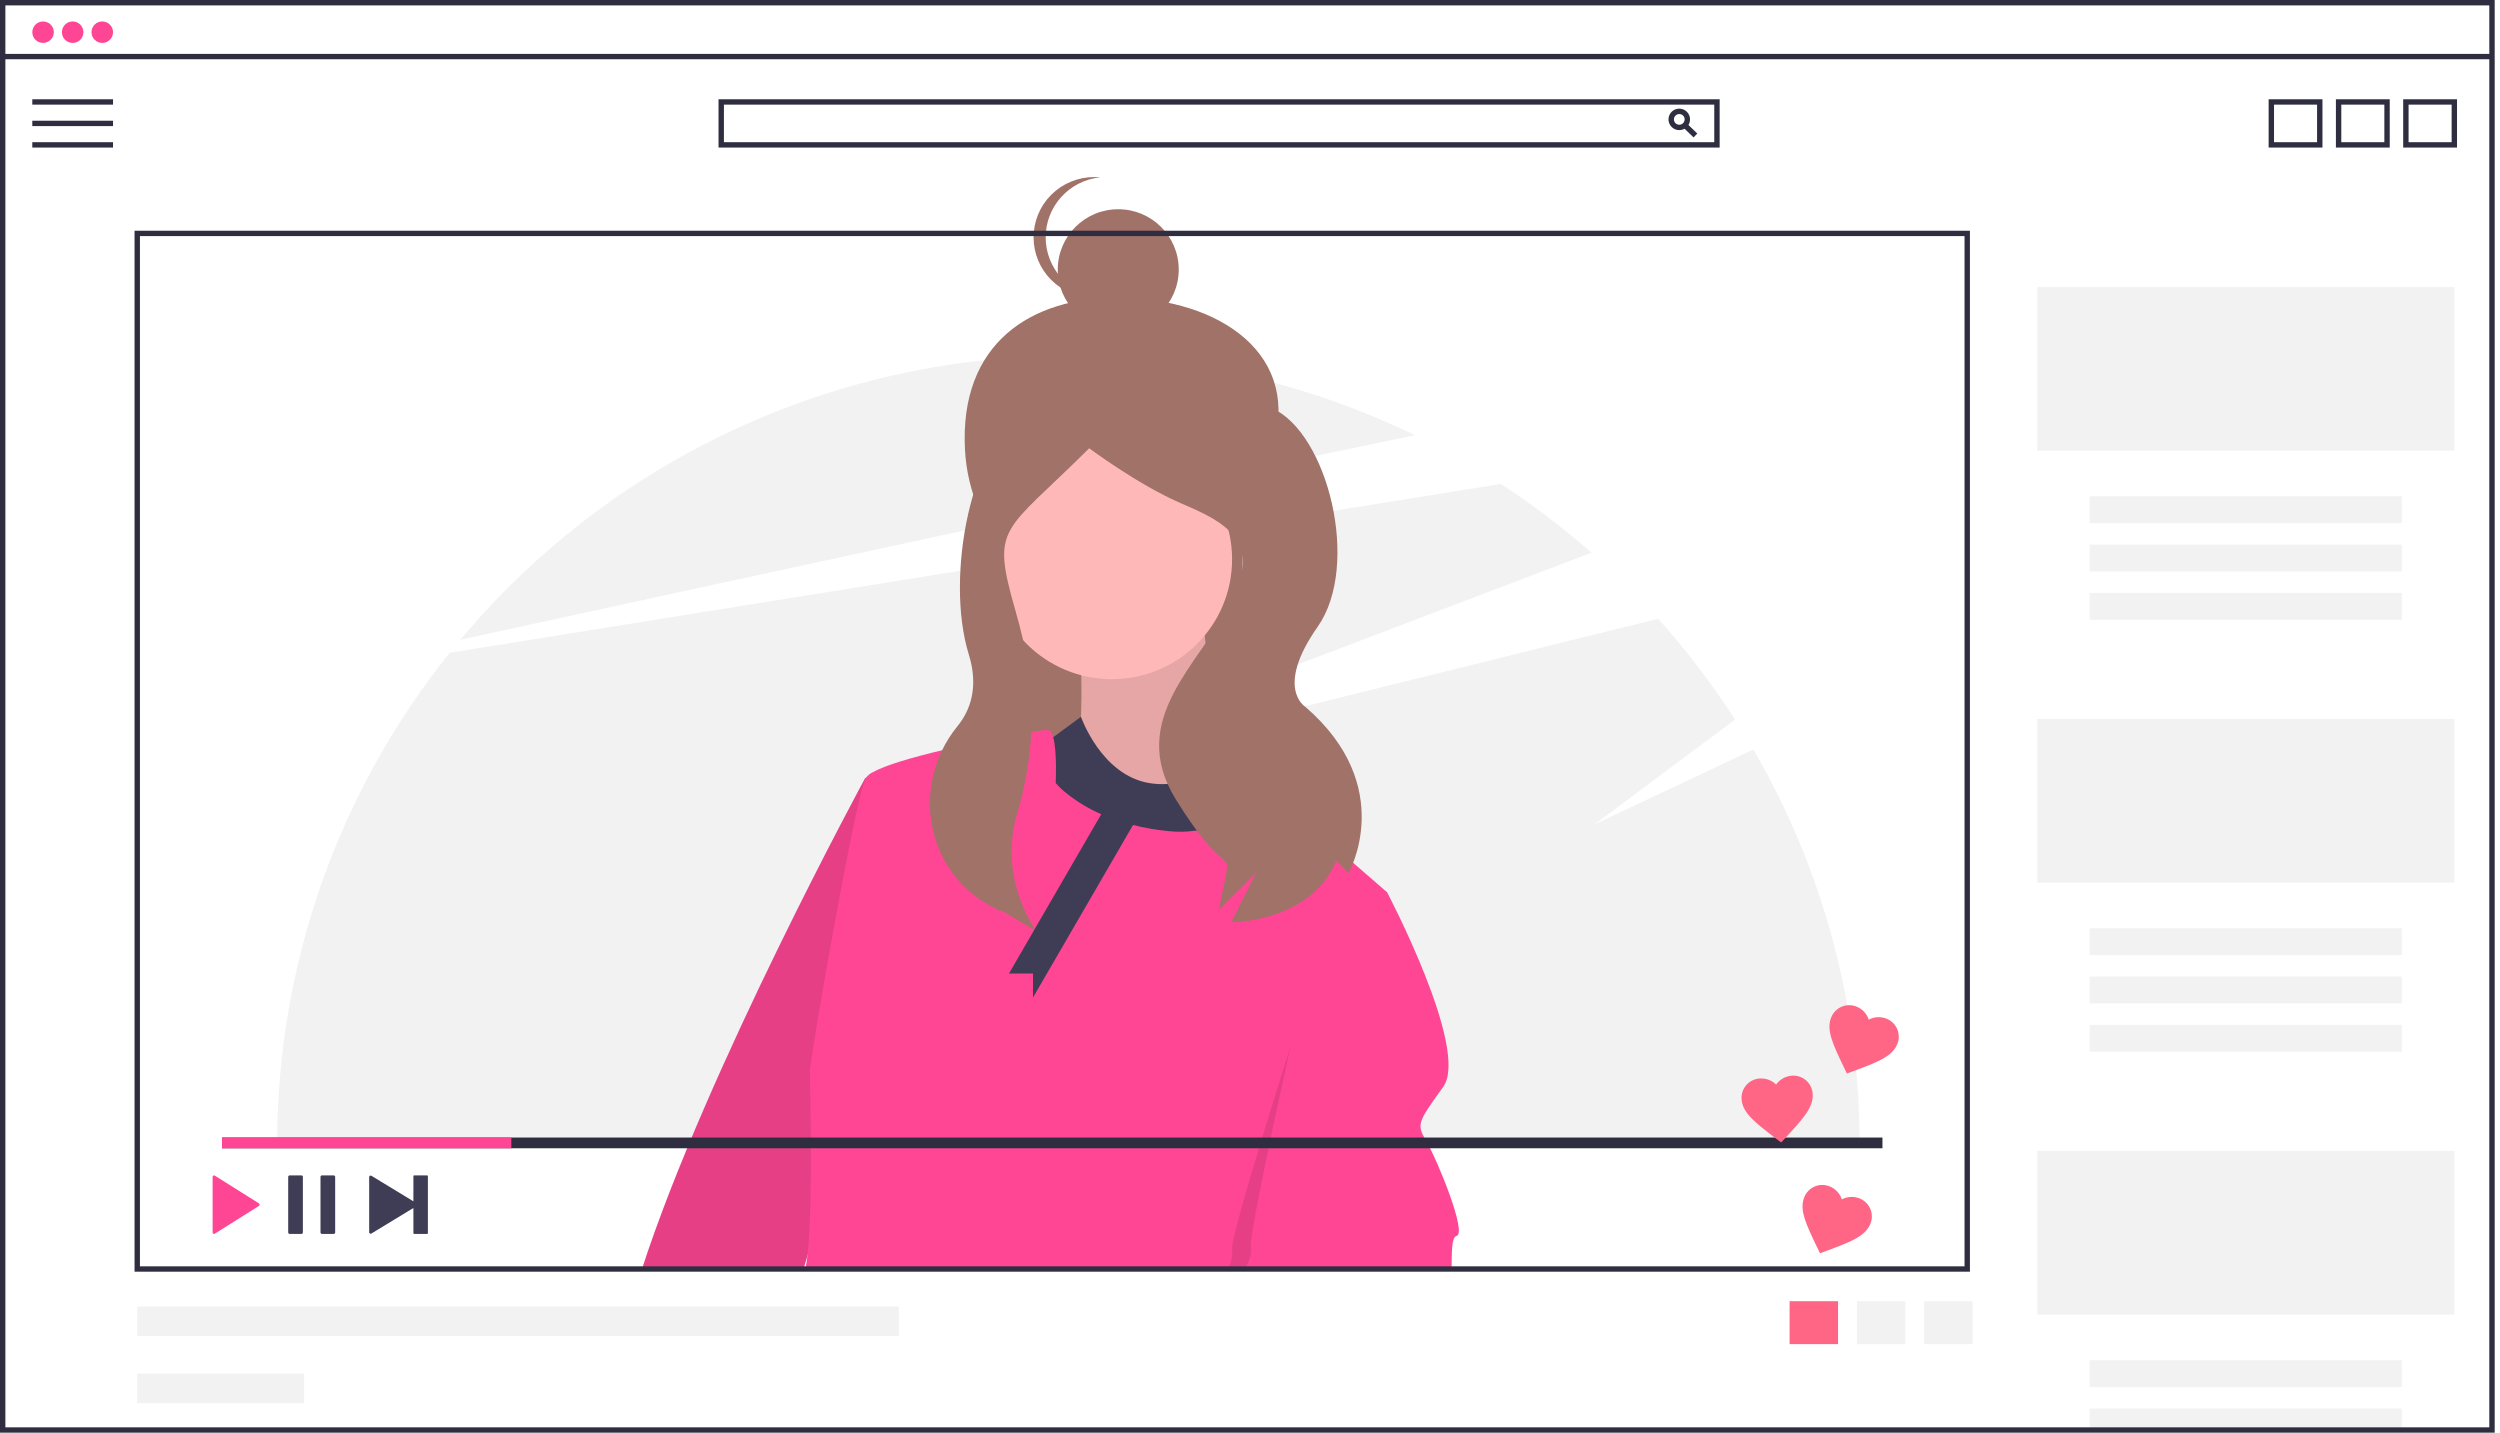 <svg
									width="349"
									height="200"
									viewBox="0 0 349 200"
									fill="none"
									xmlns="http://www.w3.org/2000/svg"
								>
									<path
										d="M244.766 104.628L222.559 115.107L242.213 100.455C239.019 95.484 235.43 90.777 231.482 86.377L135.172 110.242L222.167 77.158C218.191 73.661 213.97 70.453 209.534 67.559L62.78 91.124C47.198 110.549 38.704 134.678 38.692 159.55H259.597C259.588 140.261 254.472 121.315 244.766 104.628Z"
										fill="#F2F2F2"
									/>
									<path
										d="M197.524 60.756C175.306 49.983 150.107 46.941 125.952 52.118C101.797 57.294 80.078 70.39 64.263 89.313C98.957 81.735 159.363 68.616 197.524 60.756Z"
										fill="#F2F2F2"
									/>
									<path
										d="M177.501 62.882C173.72 74.041 167.923 84.208 156.109 84.208C144.294 84.208 135.383 74.641 134.717 62.882C133.866 47.856 144.022 41.493 156.109 41.556C170.388 41.629 181.987 49.639 177.501 62.882Z"
										fill="#A07268"
									/>
									<path
										d="M173.45 60.045H138.46V110.881H173.45V60.045Z"
										fill="#A07268"
									/>
									<path
										d="M150.736 89.234C150.736 89.234 151.855 105.226 149.244 107.829C146.632 110.433 172.373 112.664 172 109.689C171.627 106.714 166.777 87.374 168.27 83.283C169.762 79.192 150.736 89.234 150.736 89.234Z"
										fill="#FFB8B8"
									/>
									<path
										opacity="0.1"
										d="M150.736 89.234C150.736 89.234 151.855 105.226 149.244 107.829C146.632 110.433 172.373 112.664 172 109.689C171.627 106.714 166.777 87.374 168.27 83.283C169.762 79.192 150.736 89.234 150.736 89.234Z"
										fill="black"
									/>
									<path
										d="M126.117 130.146L112.712 175.333L112.175 177.154H89.619C98.594 149.457 120.782 108.614 120.782 108.614L124.246 107.832L126.117 130.146Z"
										fill="#FF4694"
									/>
									<path
										opacity="0.1"
										d="M126.117 130.146L112.712 175.333L112.175 177.154H89.619C98.594 149.457 120.782 108.614 120.782 108.614L124.246 107.832L126.117 130.146Z"
										fill="black"
									/>
									<path
										d="M155.212 94.813C164.484 94.813 172 87.32 172 78.076C172 68.833 164.484 61.34 155.212 61.34C145.941 61.34 138.425 68.833 138.425 78.076C138.425 87.32 145.941 94.813 155.212 94.813Z"
										fill="#FFB8B8"
									/>
									<path
										d="M173.119 104.854C173.119 104.854 167.15 110.433 160.435 109.317C153.72 108.201 150.901 100.061 150.901 100.061L144.394 104.854C144.394 104.854 142.529 118.243 151.109 119.731C159.689 121.218 172 121.59 174.612 119.731C177.223 117.871 173.119 104.854 173.119 104.854Z"
										fill="#3F3D56"
									/>
									<path
										d="M193.639 124.562L192.568 128.03L177.454 177.153H112.408C112.547 176.553 112.648 175.945 112.713 175.333C113.554 168.341 113.058 150.7 113.058 149.487C113.058 147.996 119.396 111.18 120.895 108.573C121.127 108.257 121.433 108.003 121.785 107.831C123.525 106.835 127.372 105.719 131.519 104.734C131.523 104.73 131.523 104.73 131.527 104.73C133.845 104.168 136.264 103.651 138.458 103.213H138.462C140.615 102.783 142.546 102.43 143.958 102.198C144.72 102.053 145.488 101.946 146.261 101.88C146.607 101.88 146.858 102.288 147.027 102.914C147.595 104.951 147.377 109.314 147.377 109.314C147.881 109.891 148.442 110.416 149.052 110.88C150.487 112.004 152.06 112.939 153.733 113.663C155.168 114.29 156.654 114.795 158.174 115.172H158.178C159.776 115.576 161.402 115.857 163.043 116.015C164.38 116.168 165.732 116.142 167.063 115.936H167.07C171.026 115.284 172.476 112.835 173.153 110.88C173.273 110.524 173.367 110.183 173.449 109.872C173.449 109.869 173.453 109.861 173.453 109.857C173.701 108.902 173.806 108.232 174.069 108.243H174.073C174.753 108.307 183.33 115.636 188.901 120.449C191.546 122.73 193.511 124.453 193.631 124.558L193.639 124.562Z"
										fill="#FF4694"
									/>
									<path
										opacity="0.1"
										d="M192.568 128.03L177.454 177.153H171.327C171.878 176.348 172.117 175.372 171.999 174.404C171.804 173.033 176.06 159.067 180.159 146.071C183.886 134.262 187.481 123.266 187.481 123.266L191.024 124.936C191.024 124.936 191.659 126.131 192.568 128.03Z"
										fill="black"
									/>
									<path
										d="M203.338 172.539C202.602 172.723 202.681 174.903 202.64 177.153H173.689C174.042 176.719 174.305 176.219 174.463 175.683C174.622 175.147 174.673 174.585 174.614 174.03C174.422 172.715 177.277 159.161 180.159 146.071C182.424 135.719 184.708 125.655 185.501 122.153C185.696 121.307 185.802 120.85 185.802 120.85L186.143 121.011L186.151 121.015L193.631 124.558L193.638 124.562C193.638 124.562 205.202 146.509 201.475 151.715C197.741 156.921 197.741 156.921 199.232 159.528C200.724 162.127 204.826 172.168 203.338 172.539Z"
										fill="#FF4694"
									/>
									<path
										d="M156.108 46.046C160.772 46.046 164.552 42.277 164.552 37.627C164.552 32.978 160.772 29.209 156.108 29.209C151.445 29.209 147.664 32.978 147.664 37.627C147.664 42.277 151.445 46.046 156.108 46.046Z"
										fill="#A07268"
									/>
									<path
										d="M145.976 33.138C145.976 31.051 146.754 29.038 148.158 27.491C149.562 25.943 151.493 24.971 153.576 24.762C153.298 24.734 153.016 24.719 152.731 24.719C150.492 24.719 148.344 25.606 146.76 27.185C145.177 28.764 144.287 30.905 144.287 33.138C144.287 35.37 145.177 37.511 146.76 39.09C148.344 40.669 150.492 41.556 152.731 41.556C153.016 41.556 153.298 41.541 153.576 41.513C151.493 41.305 149.562 40.332 148.158 38.784C146.754 37.237 145.976 35.224 145.976 33.138Z"
										fill="#A07268"
									/>
									<path
										d="M149.898 56.99C149.898 56.99 149.721 56.012 142.826 58.59C135.93 61.168 131.796 80.193 135.244 91.364C136.633 95.866 135.503 99.112 133.658 101.383C126.735 109.906 129.46 122.707 139.544 127.09C139.829 127.214 140.12 127.336 140.416 127.457L144.726 130.035C144.726 130.035 139.232 122.828 141.981 113.608C144.369 105.753 144.664 97.414 142.837 89.41C142.521 88.06 142.163 86.668 141.756 85.248C138.308 73.217 139.985 74.607 152.053 62.576C152.053 62.576 158.949 67.732 164.983 70.31C171.017 72.888 176.189 75.466 171.879 84.06C167.569 92.653 157.225 100.387 164.121 111.559C171.017 122.73 171.879 118.434 171.017 122.73L170.155 127.027L175.327 121.871L171.879 128.746C171.879 128.746 183.085 128.746 186.532 120.152L188.256 121.871C188.256 121.871 195.152 109.84 182.223 98.669C182.223 98.669 177.913 96.091 183.946 87.497C189.98 78.904 185.346 60.428 177.588 56.99C169.83 53.553 149.898 56.99 149.898 56.99Z"
										fill="#A07268"
									/>
									<path
										d="M155.212 111.108L140.85 135.909H144.207V139.256L160.531 111.108H155.212Z"
										fill="#3F3D56"
									/>
									<path
										d="M342.624 160.674H284.393V183.521H342.624V160.674Z"
										fill="#F2F2F2"
									/>
									<path
										d="M335.298 189.888H291.718V193.633H335.298V189.888Z"
										fill="#F2F2F2"
									/>
									<path
										d="M335.298 196.629H291.718V199.626H335.298V196.629Z"
										fill="#F2F2F2"
									/>
									<path
										d="M6.012 5.992C6.841 5.992 7.514 5.322 7.514 4.494C7.514 3.667 6.841 2.996 6.012 2.996C5.182 2.996 4.509 3.667 4.509 4.494C4.509 5.322 5.182 5.992 6.012 5.992Z"
										fill="#FF4694"
									/>
									<path
										d="M10.143 5.992C10.973 5.992 11.646 5.322 11.646 4.494C11.646 3.667 10.973 2.996 10.143 2.996C9.313 2.996 8.641 3.667 8.641 4.494C8.641 5.322 9.313 5.992 10.143 5.992Z"
										fill="#FF4694"
									/>
									<path
										d="M14.276 5.992C15.106 5.992 15.779 5.322 15.779 4.494C15.779 3.667 15.106 2.996 14.276 2.996C13.446 2.996 12.773 3.667 12.773 4.494C12.773 5.322 13.446 5.992 14.276 5.992Z"
										fill="#FF4694"
									/>
									<path
										d="M348.259 200H0V0H348.259V200ZM0.751 199.251H347.507V0.749H0.751V199.251Z"
										fill="#2F2E41"
									/>
									<path
										d="M347.883 7.523H0.376V8.272H347.883V7.523Z"
										fill="#2F2E41"
									/>
									<path
										d="M15.779 13.858H4.509V14.607H15.779V13.858Z"
										fill="#2F2E41"
									/>
									<path
										d="M15.779 16.854H4.509V17.603H15.779V16.854Z"
										fill="#2F2E41"
									/>
									<path
										d="M15.779 19.85H4.509V20.599H15.779V19.85Z"
										fill="#2F2E41"
									/>
									<path
										d="M240.062 20.599H100.308V13.858H240.062V20.599ZM101.059 19.85H239.311V14.607H101.059V19.85Z"
										fill="#2F2E41"
									/>
									<path
										d="M234.427 18.165C234.129 18.165 233.839 18.077 233.592 17.912C233.345 17.748 233.152 17.514 233.038 17.24C232.924 16.966 232.895 16.665 232.953 16.374C233.011 16.084 233.154 15.817 233.364 15.607C233.574 15.398 233.842 15.255 234.133 15.197C234.425 15.139 234.727 15.169 235.002 15.283C235.276 15.396 235.511 15.588 235.676 15.834C235.841 16.081 235.929 16.37 235.929 16.667C235.929 17.064 235.77 17.445 235.489 17.726C235.207 18.006 234.825 18.164 234.427 18.165ZM234.427 15.918C234.278 15.918 234.133 15.961 234.009 16.044C233.886 16.126 233.789 16.243 233.732 16.38C233.676 16.517 233.661 16.667 233.69 16.813C233.719 16.958 233.79 17.091 233.895 17.196C234 17.301 234.134 17.372 234.28 17.401C234.426 17.43 234.577 17.415 234.714 17.359C234.851 17.302 234.969 17.206 235.051 17.083C235.134 16.96 235.178 16.815 235.178 16.667C235.178 16.468 235.098 16.278 234.958 16.137C234.817 15.997 234.626 15.918 234.427 15.918Z"
										fill="#2F2E41"
									/>
									<path
										d="M235.462 17.213L234.939 17.751L236.419 19.183L236.943 18.645L235.462 17.213Z"
										fill="#2F2E41"
									/>
									<path
										d="M324.215 20.599H316.701V13.858H324.215V20.599ZM317.453 19.85H323.463V14.607H317.453V19.85Z"
										fill="#2F2E41"
									/>
									<path
										d="M333.607 20.599H326.093V13.858H333.607V20.599ZM326.845 19.85H332.856V14.607H326.845V19.85Z"
										fill="#2F2E41"
									/>
									<path
										d="M342.999 20.599H335.485V13.858H342.999V20.599ZM336.237 19.85H342.248V14.607H336.237V19.85Z"
										fill="#2F2E41"
									/>
									<path
										d="M256.592 181.648H249.83V187.64H256.592V181.648Z"
										fill="#FF6584"
									/>
									<path
										d="M265.984 181.648H259.222V187.64H265.984V181.648Z"
										fill="#F2F2F2"
									/>
									<path
										d="M275.376 181.648H268.614V187.64H275.376V181.648Z"
										fill="#F2F2F2"
									/>
									<path
										d="M275 177.528H18.784V32.21H275V177.528ZM19.535 176.779H274.249V32.959H19.535V176.779Z"
										fill="#2F2E41"
									/>
									<path
										d="M57.71 164.186V167.705L51.847 164.137C51.816 164.119 51.78 164.109 51.744 164.109C51.708 164.109 51.672 164.118 51.641 164.136C51.609 164.154 51.583 164.179 51.565 164.211C51.547 164.242 51.537 164.277 51.537 164.313V172.025C51.537 172.061 51.547 172.097 51.565 172.128C51.583 172.159 51.609 172.185 51.641 172.203C51.672 172.221 51.708 172.23 51.744 172.23C51.78 172.23 51.816 172.22 51.847 172.201L57.71 168.634V172.153C57.71 172.18 57.721 172.206 57.74 172.225C57.76 172.244 57.786 172.255 57.813 172.255H59.631C59.658 172.255 59.685 172.244 59.704 172.225C59.723 172.206 59.734 172.18 59.734 172.153V164.186C59.734 164.159 59.723 164.133 59.704 164.113C59.685 164.094 59.658 164.084 59.631 164.083H57.813C57.786 164.084 57.76 164.094 57.74 164.113C57.721 164.133 57.71 164.159 57.71 164.186Z"
										fill="#3F3D56"
									/>
									<path
										d="M42.074 172.255H40.44C40.413 172.255 40.386 172.25 40.361 172.24C40.336 172.23 40.313 172.215 40.294 172.196C40.274 172.177 40.259 172.154 40.249 172.129C40.238 172.105 40.233 172.078 40.232 172.051V164.288C40.233 164.261 40.238 164.234 40.249 164.209C40.259 164.184 40.274 164.162 40.294 164.143C40.313 164.124 40.336 164.109 40.361 164.099C40.386 164.088 40.413 164.083 40.44 164.084H42.074C42.101 164.083 42.128 164.088 42.153 164.099C42.178 164.109 42.201 164.124 42.22 164.143C42.24 164.162 42.255 164.184 42.266 164.209C42.276 164.234 42.282 164.261 42.282 164.288V172.051C42.282 172.078 42.276 172.105 42.266 172.129C42.255 172.154 42.24 172.177 42.22 172.196C42.201 172.215 42.178 172.23 42.153 172.24C42.128 172.25 42.101 172.255 42.074 172.255ZM46.582 172.255H44.948C44.921 172.255 44.894 172.25 44.869 172.24C44.844 172.23 44.821 172.215 44.802 172.196C44.783 172.177 44.767 172.154 44.757 172.129C44.746 172.105 44.741 172.078 44.741 172.051V164.288C44.741 164.261 44.746 164.234 44.757 164.209C44.767 164.184 44.783 164.162 44.802 164.143C44.821 164.124 44.844 164.109 44.869 164.099C44.894 164.088 44.921 164.083 44.948 164.084H46.582C46.609 164.083 46.636 164.088 46.661 164.099C46.686 164.109 46.709 164.124 46.728 164.143C46.748 164.162 46.763 164.184 46.774 164.209C46.784 164.234 46.79 164.261 46.79 164.288V172.051C46.79 172.078 46.784 172.105 46.774 172.129C46.763 172.154 46.748 172.177 46.728 172.196C46.709 172.215 46.686 172.23 46.661 172.24C46.636 172.25 46.609 172.255 46.582 172.255Z"
										fill="#3F3D56"
									/>
									<path
										d="M29.679 164.295V172.043C29.677 172.079 29.685 172.115 29.701 172.146C29.718 172.178 29.743 172.205 29.774 172.224C29.805 172.243 29.84 172.253 29.876 172.253C29.912 172.254 29.948 172.245 29.979 172.227L36.139 168.353C36.169 168.333 36.194 168.306 36.211 168.274C36.228 168.242 36.237 168.207 36.237 168.17C36.237 168.134 36.228 168.099 36.211 168.067C36.194 168.035 36.169 168.008 36.139 167.988L29.979 164.114C29.948 164.096 29.912 164.086 29.876 164.086C29.84 164.086 29.805 164.096 29.774 164.115C29.743 164.133 29.718 164.16 29.701 164.192C29.685 164.224 29.677 164.259 29.679 164.295Z"
										fill="#FF4694"
									/>
									<path
										d="M262.791 158.801H30.994V160.299H262.791V158.801Z"
										fill="#2F2E41"
									/>
									<path
										d="M71.38 158.801H30.994V160.299H71.38V158.801Z"
										fill="#FF4694"
									/>
									<path
										d="M125.479 182.397H19.16V186.517H125.479V182.397Z"
										fill="#F2F2F2"
									/>
									<path
										d="M42.453 191.76H19.16V195.88H42.453V191.76Z"
										fill="#F2F2F2"
									/>
									<path
										d="M342.624 40.075H284.393V62.921H342.624V40.075Z"
										fill="#F2F2F2"
									/>
									<path
										d="M335.298 69.289H291.718V73.034H335.298V69.289Z"
										fill="#F2F2F2"
									/>
									<path
										d="M335.298 76.03H291.718V79.775H335.298V76.03Z"
										fill="#F2F2F2"
									/>
									<path
										d="M335.298 82.772H291.718V86.517H335.298V82.772Z"
										fill="#F2F2F2"
									/>
									<path
										d="M342.624 100.375H284.393V123.221H342.624V100.375Z"
										fill="#F2F2F2"
									/>
									<path
										d="M335.298 129.588H291.718V133.333H335.298V129.588Z"
										fill="#F2F2F2"
									/>
									<path
										d="M335.298 136.33H291.718V140.075H335.298V136.33Z"
										fill="#F2F2F2"
									/>
									<path
										d="M335.298 143.071H291.718V146.817H335.298V143.071Z"
										fill="#F2F2F2"
									/>
									<path
										d="M248.651 159.487L247.875 158.903C245.118 156.79 243.3 155.42 243.134 153.531C243.096 153.172 243.131 152.81 243.236 152.464C243.341 152.119 243.515 151.799 243.747 151.522C243.979 151.244 244.264 151.016 244.586 150.851C244.907 150.686 245.259 150.587 245.62 150.559C246.046 150.525 246.474 150.583 246.875 150.729C247.276 150.876 247.64 151.108 247.942 151.409C248.187 151.06 248.505 150.769 248.874 150.555C249.244 150.341 249.655 150.21 250.081 150.17C250.441 150.135 250.804 150.172 251.15 150.279C251.496 150.386 251.816 150.561 252.093 150.794C252.369 151.026 252.596 151.312 252.76 151.634C252.924 151.956 253.021 152.307 253.047 152.667C253.212 154.556 251.66 156.219 249.313 158.778L248.651 159.487Z"
										fill="#FF6584"
									/>
									<path
										d="M257.829 149.858L257.404 148.987C255.91 145.856 254.913 143.812 255.626 142.054C255.756 141.718 255.952 141.41 256.203 141.15C256.454 140.89 256.755 140.683 257.087 140.541C257.42 140.399 257.778 140.325 258.14 140.324C258.502 140.322 258.86 140.393 259.194 140.532C259.59 140.694 259.945 140.939 260.235 141.251C260.526 141.563 260.744 141.935 260.876 142.34C261.254 142.14 261.67 142.024 262.096 142.001C262.523 141.978 262.949 142.047 263.346 142.205C263.683 142.336 263.99 142.533 264.25 142.785C264.509 143.037 264.715 143.338 264.855 143.671C264.995 144.003 265.067 144.361 265.067 144.721C265.066 145.082 264.993 145.439 264.852 145.771C264.139 147.529 261.998 148.309 258.742 149.526L257.829 149.858Z"
										fill="#FF6584"
									/>
									<path
										d="M254.072 174.952L253.647 174.081C252.153 170.949 251.156 168.906 251.869 167.148C251.999 166.811 252.195 166.504 252.446 166.244C252.697 165.984 252.998 165.777 253.331 165.635C253.663 165.493 254.021 165.419 254.383 165.418C254.745 165.416 255.104 165.487 255.438 165.626C255.833 165.787 256.188 166.033 256.478 166.345C256.769 166.657 256.988 167.029 257.12 167.434C257.497 167.234 257.913 167.118 258.339 167.095C258.766 167.071 259.192 167.141 259.589 167.298C259.926 167.43 260.234 167.627 260.493 167.879C260.752 168.131 260.958 168.432 261.098 168.764C261.239 169.097 261.311 169.454 261.31 169.815C261.309 170.176 261.236 170.533 261.095 170.865C260.382 172.623 258.242 173.403 254.985 174.62L254.072 174.952Z"
										fill="#FF6584"
									/>
								</svg>